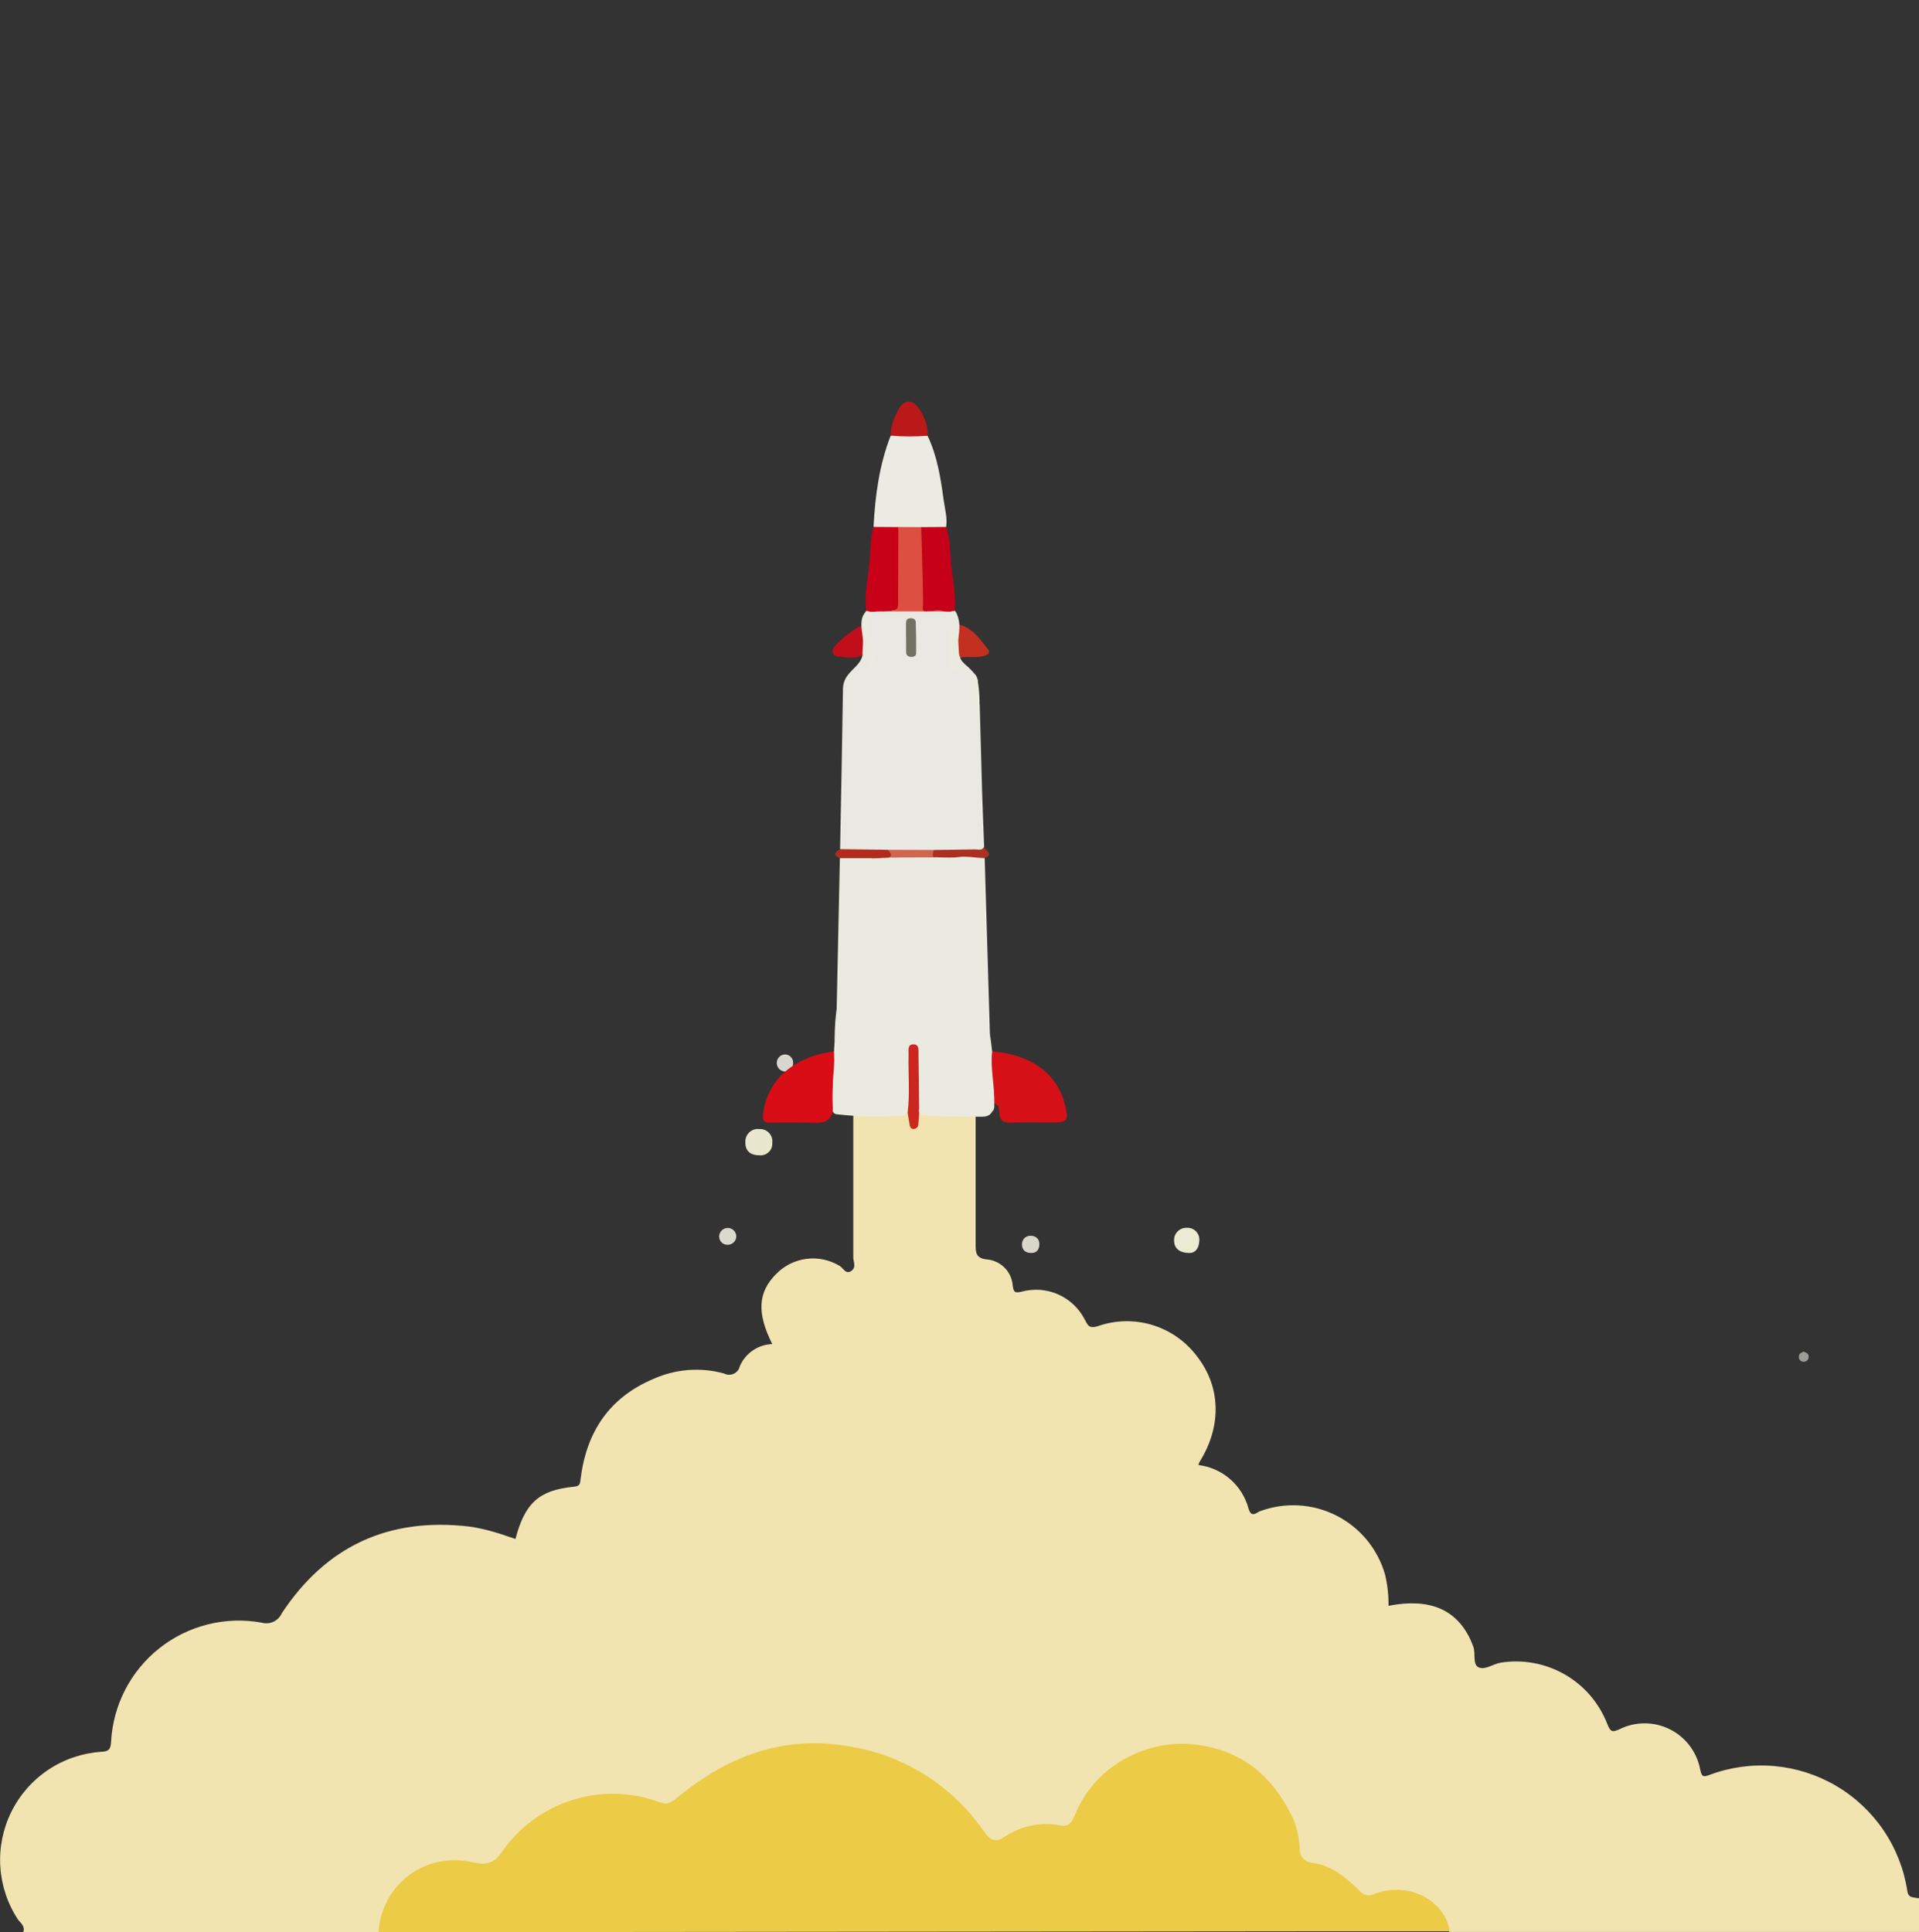 <svg width="861" height="867" viewBox="0 0 861 867" fill="none" xmlns="http://www.w3.org/2000/svg">
  <rect x="0" y="0" width="861" height="867" fill="#333333" stroke="none"/>
  <g clip-path="url(#clip0_73_52)">
  <path d="M169.83 866.958H10.395C11.452 864.337 9.17 862.731 8.113 861.336C3.421 854.244 0.672 846.044 0.139 837.556C-0.394 829.069 1.308 820.589 5.076 812.966C8.844 805.342 14.546 798.84 21.611 794.111C28.677 789.381 36.859 786.588 45.342 786.011C48.384 785.799 49.567 785.419 49.821 781.784C50.212 773.614 52.344 765.623 56.074 758.345C59.803 751.067 65.044 744.67 71.446 739.583C77.848 734.496 85.263 730.836 93.194 728.849C101.124 726.861 109.388 726.592 117.432 728.058C119.189 728.561 121.069 728.409 122.724 727.632C124.379 726.855 125.696 725.505 126.432 723.831C146.462 693.566 174.633 680.617 210.946 684.985C214.532 685.527 218.076 686.318 221.552 687.352C224.848 688.24 228.018 689.466 231.271 690.523C235.497 674.418 241.793 668.585 257.513 667.063C260.344 666.809 260.26 665.583 260.513 663.47C263.133 642.335 273.486 626.949 293.347 618.621C303.252 614.217 314.376 613.381 324.828 616.254C325.503 616.611 326.252 616.806 327.016 616.824C327.779 616.843 328.537 616.684 329.228 616.36C329.92 616.037 330.528 615.557 331.003 614.96C331.479 614.362 331.809 613.662 331.969 612.915C333.214 610.067 335.24 607.63 337.813 605.887C340.386 604.143 343.4 603.165 346.506 603.066C339.491 589.117 340.04 579.818 348.238 571.617C351.876 567.881 356.672 565.488 361.845 564.828C367.017 564.168 372.26 565.28 376.719 567.982C378.325 568.912 379.466 571.955 381.917 570.265C384.368 568.574 382.846 566.249 382.846 564.178C382.846 525.458 382.846 486.725 382.846 447.977C382.846 444.723 382.846 441.51 382.846 438.298C386.227 437.833 387.072 440.707 388.382 442.525C397.905 457.593 405.032 474.049 409.51 491.304C410.313 494.813 409.511 498.363 410.567 501.829C410.82 502.675 411.708 501.364 410.99 501.829C410.271 502.294 410.44 501.829 410.398 501.534C409.637 494.601 412.849 488.599 415.215 482.47C419.834 471.832 425.707 461.785 432.709 452.543C433.202 451.583 433.915 450.754 434.788 450.122C435.662 449.491 436.673 449.074 437.738 448.907C437.738 485.26 437.738 521.612 437.738 557.964C437.738 562.191 437.738 564.685 443.358 565.15C446.28 565.527 448.979 566.911 450.992 569.063C453.005 571.215 454.205 574.002 454.387 576.943C454.81 579.691 455.232 580.283 458.317 579.564C463.751 578.064 469.536 578.481 474.699 580.744C479.862 583.007 484.09 586.979 486.671 591.991C487.939 594.105 488.193 596.218 492.165 595.162C500.205 592.245 508.976 592.029 517.15 594.546C525.324 597.063 532.455 602.176 537.464 609.111C547.817 622.722 548.07 640.221 538.182 655.988C537.969 656.417 537.813 656.872 537.718 657.341C542.967 657.981 547.906 660.173 551.903 663.637C555.901 667.101 558.774 671.679 560.156 676.785C561.466 681.35 563.832 678.603 565.227 678.095C570.765 676.024 576.672 675.122 582.576 675.446C588.48 675.769 594.253 677.312 599.532 679.976C604.811 682.64 609.481 686.368 613.25 690.926C617.018 695.483 619.803 700.772 621.428 706.458C622.52 711.055 623.045 715.768 622.992 720.492C641.035 716.984 652.994 721.845 659.502 735.16C660.051 736.301 660.516 737.485 660.981 738.71C662.206 741.881 660.558 746.869 663.474 748.137C666.389 749.405 669.854 746.615 673.235 746.023C683.165 744.426 693.342 746.287 702.065 751.296C710.787 756.305 717.526 764.158 721.154 773.541C722.591 777.176 723.436 777.345 726.817 775.781C730.308 774.084 734.142 773.211 738.024 773.231C741.905 773.25 745.731 774.16 749.205 775.892C752.68 777.623 755.71 780.13 758.063 783.218C760.416 786.306 762.029 789.894 762.777 793.704C763.453 796.959 763.918 797.593 767.003 796.367C776.224 792.909 786.101 791.551 795.913 792.392C805.725 793.232 815.227 796.25 823.726 801.226C832.226 806.202 839.51 813.01 845.048 821.156C850.586 829.302 854.239 838.581 855.742 848.317C856.165 850.853 857.052 851.149 859.292 851.487C863.973 852.048 868.486 853.583 872.539 855.992C876.593 858.402 880.098 861.633 882.829 865.478C881.177 866.514 879.236 866.989 877.293 866.831H650.247C648.834 865.503 647.637 863.962 646.698 862.266C644.284 857.487 640.231 853.738 635.281 851.704C630.33 849.67 624.812 849.488 619.738 851.191C617.449 852.031 614.954 852.132 612.604 851.48C610.254 850.828 608.168 849.455 606.638 847.556C602.621 842.988 597.295 839.771 591.384 838.341C588.389 837.969 585.634 836.511 583.641 834.245C581.647 831.978 580.553 829.059 580.566 826.04C579.519 818.657 576.747 811.624 572.474 805.514C568.201 799.403 562.547 794.387 555.973 790.872C550.161 787.471 543.724 785.276 537.047 784.417C530.369 783.557 523.587 784.051 517.104 785.87C510.621 787.688 504.571 790.794 499.313 795.001C494.056 799.208 489.699 804.431 486.502 810.358C485.573 812.091 484.728 813.824 483.798 815.515C483.06 817.335 481.711 818.84 479.984 819.774C478.257 820.707 476.258 821.01 474.332 820.63C466.996 819.797 459.586 821.353 453.204 825.068C446.316 828.492 443.654 828.027 439.048 821.602C427.871 805.612 411.651 793.838 392.988 788.166C379.218 783.644 364.53 782.667 350.282 785.327C336.035 787.987 322.687 794.197 311.475 803.384C310.955 803.758 310.461 804.168 309.996 804.609C307.606 807.496 304.326 809.507 300.669 810.325C297.013 811.144 293.189 810.724 289.797 809.132C268.669 801.651 239.089 812.979 227.257 831.789C225.975 834.379 223.784 836.406 221.102 837.483C218.421 838.559 215.437 838.608 212.721 837.622C193.916 833.395 178.366 842.906 172.704 861.209C172.255 863.34 171.266 865.32 169.83 866.958Z" fill="#F1E4B1"/>
  <path d="M340.716 518.357C336.153 518.357 334.293 515.905 334.42 512.312C334.395 511.505 334.546 510.701 334.862 509.957C335.178 509.213 335.651 508.547 336.25 508.004C336.849 507.461 337.558 507.055 338.33 506.814C339.101 506.572 339.915 506.501 340.716 506.606C341.523 506.556 342.33 506.685 343.081 506.983C343.832 507.281 344.508 507.741 345.061 508.33C345.614 508.92 346.03 509.624 346.28 510.393C346.529 511.161 346.606 511.975 346.506 512.777C346.559 513.542 346.445 514.31 346.17 515.026C345.895 515.741 345.466 516.388 344.914 516.92C344.362 517.452 343.7 517.857 342.975 518.105C342.249 518.353 341.479 518.439 340.716 518.357Z" fill="#E9E8CF"/>
  <path d="M533.788 562.191C528.717 562.191 526.815 559.739 526.773 556.611C526.742 555.847 526.872 555.084 527.153 554.372C527.434 553.66 527.861 553.015 528.406 552.478C528.951 551.941 529.602 551.523 530.318 551.252C531.034 550.981 531.798 550.863 532.562 550.905C533.318 550.866 534.073 550.989 534.777 551.267C535.48 551.545 536.116 551.971 536.641 552.516C537.166 553.061 537.568 553.713 537.819 554.426C538.07 555.14 538.165 555.9 538.098 556.654C537.971 560.331 536.112 562.191 533.788 562.191Z" fill="#EBEBD3"/>
  <path d="M355.844 477.017C355.874 477.504 355.802 477.992 355.634 478.451C355.466 478.909 355.205 479.328 354.868 479.681C354.531 480.034 354.125 480.314 353.675 480.503C353.225 480.692 352.741 480.786 352.253 480.779C351.29 480.755 350.371 480.371 349.678 479.702C348.985 479.033 348.568 478.128 348.51 477.167C348.452 476.205 348.756 475.257 349.363 474.509C349.97 473.761 350.835 473.269 351.788 473.128C352.321 473.064 352.863 473.119 353.372 473.289C353.882 473.46 354.348 473.741 354.736 474.113C355.124 474.485 355.424 474.938 355.616 475.44C355.808 475.943 355.886 476.481 355.844 477.017Z" fill="#D7D7CD"/>
  <path d="M462.754 562.191C459.881 562.191 458.528 560.712 458.528 558.302C458.511 557.761 458.612 557.222 458.824 556.724C459.036 556.226 459.355 555.78 459.757 555.418C460.16 555.055 460.636 554.785 461.154 554.627C461.672 554.468 462.218 554.424 462.754 554.498C463.238 554.492 463.719 554.584 464.166 554.771C464.613 554.957 465.017 555.233 465.353 555.581C465.69 555.93 465.951 556.344 466.122 556.797C466.293 557.25 466.369 557.734 466.346 558.218C466.304 560.458 465.332 562.191 462.754 562.191Z" fill="#D9D7C9"/>
  <path d="M330.364 554.582C330.375 555.095 330.284 555.604 330.095 556.08C329.907 556.557 329.626 556.991 329.268 557.357C328.909 557.723 328.482 558.014 328.01 558.213C327.537 558.411 327.03 558.514 326.518 558.514C325.55 558.56 324.602 558.221 323.882 557.572C323.162 556.923 322.727 556.016 322.673 555.047C322.642 554.542 322.711 554.036 322.877 553.558C323.042 553.079 323.299 552.638 323.635 552.259C323.97 551.881 324.377 551.572 324.832 551.35C325.287 551.129 325.781 550.999 326.286 550.968C326.791 550.938 327.297 551.007 327.775 551.172C328.253 551.337 328.694 551.595 329.073 551.931C329.452 552.266 329.76 552.673 329.982 553.128C330.203 553.583 330.333 554.077 330.364 554.582Z" fill="#D9D9D0"/>
  <path d="M809.175 606.448C810.654 606.913 811.541 607.504 811.499 608.73C811.516 609.051 811.46 609.372 811.337 609.669C811.214 609.966 811.026 610.231 810.787 610.446C810.548 610.661 810.264 610.819 809.956 610.91C809.648 611.001 809.323 611.021 809.006 610.971C808.728 610.955 808.456 610.883 808.206 610.758C807.957 610.633 807.737 610.458 807.558 610.244C807.38 610.029 807.247 609.781 807.169 609.513C807.091 609.245 807.069 608.965 807.104 608.688C807.104 607.166 808.372 606.913 809.175 606.448Z" fill="#9B9E98"/>
  <path d="M169.83 866.958C170.102 861.94 171.477 857.043 173.856 852.617C176.235 848.191 179.56 844.343 183.595 841.349C187.63 838.354 192.274 836.286 197.199 835.291C202.124 834.296 207.207 834.399 212.087 835.593C218.468 836.946 221.764 836.143 225.567 830.436C233.229 819.56 244.268 811.521 256.969 807.569C269.67 803.617 283.32 803.973 295.798 808.583C299.389 809.935 300.826 809.048 303.784 806.596C326.349 788.124 351.365 778.233 381.494 783.644C393.659 785.646 405.288 790.108 415.671 796.758C426.053 803.409 434.971 812.106 441.879 822.321C444.457 825.914 446.823 826.548 450.331 824.434C454.025 821.859 458.201 820.057 462.608 819.134C467.016 818.212 471.564 818.189 475.98 819.066C479.572 819.869 480.882 817.375 482.065 814.839C486.658 803.186 495.426 793.661 506.659 788.124C517.353 782.654 529.607 781.042 541.352 783.559C560.705 787.532 572.157 799.41 580.27 816.065C582.009 820.447 582.994 825.092 583.186 829.802C583.15 831.319 583.702 832.79 584.725 833.909C585.749 835.028 587.166 835.707 588.679 835.805C597.511 836.904 603.765 842.357 609.807 848.147C610.599 849.241 611.77 849.999 613.091 850.272C614.413 850.546 615.789 850.316 616.949 849.627C632.668 843.963 648.261 853.009 650.501 866.535C630.894 866.535 611.329 866.535 591.722 866.535L169.83 866.958Z" fill="#ECCB46"/>
  <path d="M444.128 463.433L441.803 385.028C440.327 383.231 438.209 383.666 436.275 383.555C430.267 383.158 424.259 385.234 418.252 383.555C412.126 383.312 405.985 383.327 399.845 383.555C398.317 383.418 396.778 383.604 395.328 384.1C393.114 387.619 391.401 384.026 389.468 383.761C385.202 383.644 380.803 382.23 376.832 385.057C376.242 412.802 375.649 440.549 375.053 468.299C375.053 469.507 375.297 470.795 374.249 471.774C372.906 474.277 373.968 476.928 373.74 479.512C374.345 484.731 374.876 485.261 379.821 485.519C380.891 485.571 381.962 485.571 383.039 485.6C386.412 485.718 388.538 487.61 388.08 490.753C387.556 494.361 388.7 496.569 390.833 498.115C395.409 497.712 400.018 497.897 404.546 498.668C405.337 498.792 406.055 499.204 406.561 499.823C406.952 499.698 407.299 499.566 407.727 499.411C410.037 495.973 409.993 492.189 409.55 488.294C408.867 482.669 408.892 476.981 409.624 471.362C411.336 473.313 410.864 475.08 410.886 476.699C410.96 482.243 410.886 487.794 410.938 493.345C410.938 495.472 410.701 497.71 412.414 499.455C413.808 500.084 415.312 500.437 416.842 500.493C417.018 500.47 417.196 500.457 417.373 500.456H419.263C420.636 500.368 422.016 500.191 423.396 500.052L424.533 499.801C424.989 499.561 425.493 499.426 426.009 499.404L426.333 499.308L426.621 499.249C430.061 498.211 432.909 496.429 433.123 491.924C433.36 487.087 435.751 485.46 440.172 485.482C443.862 485.482 445.338 483.502 445.338 479.894C445.309 474.41 444.194 468.962 444.128 463.433Z" fill="#EAEAE1"/>
  <path d="M439.574 316.465C439.149 314.326 438.883 312.158 438.777 309.979C438.703 308.687 438.703 307.392 438.777 306.1C438.429 305.36 438.181 304.578 438.039 303.773C437.958 303.582 437.877 303.383 437.788 303.199L437.707 303.125L430.378 295.314C431.854 290.271 432.297 285.228 430.253 280.215C428.717 278.419 430.002 275.798 428.385 274.009C426.611 273.209 424.651 272.909 422.717 273.14C413.285 273.012 403.85 273.012 394.413 273.14C392.442 273.081 390.464 272.941 388.671 274.001C387.283 276.041 387.8 278.529 387.077 280.723C386.081 282.806 385.556 285.081 385.538 287.389C385.52 289.696 386.01 291.979 386.973 294.078C386.124 297.898 382.715 299.857 380.552 302.713C379.088 304.473 378.266 306.677 378.22 308.964C377.846 332.973 377.413 356.981 376.921 380.986C378.331 382.804 380.405 382.664 382.346 382.687C387.667 382.753 392.981 382.834 398.302 382.687C405.137 382.687 411.971 382.915 418.805 382.591C424.666 382.878 430.533 382.79 436.393 382.635C438.379 382.583 440.94 383.025 441.56 380.014C441.257 371.695 440.903 363.383 440.644 355.072C440.261 342.173 439.929 329.319 439.574 316.465Z" fill="#E9E8E2"/>
  <path d="M416.163 195.515C420.591 204.74 422.067 214.693 423.433 224.654C423.972 228.556 425.145 232.428 424.503 236.433C421.056 238.936 417.122 237.633 413.432 237.802C409.963 237.964 406.494 237.972 403.026 237.802C399.269 237.633 395.372 238.958 391.925 236.418C392.663 222.431 394.494 208.642 399.623 195.471C404.973 193.561 410.824 193.576 416.163 195.515Z" fill="#ECEBE3"/>
  <path d="M445.161 471.745C460.845 472.842 474.469 480.579 477.997 496.407C479.473 502.923 478.817 503.629 472.285 503.637C466.247 503.637 460.195 503.468 454.166 503.725C450.697 503.872 448.608 503.269 448.379 499.264C448.298 497.88 448.379 495.664 446.091 495.193C445.75 495.012 445.456 494.754 445.233 494.44C445.01 494.125 444.864 493.763 444.807 493.382C444.276 486.174 443.936 478.952 445.161 471.745Z" fill="#D51017"/>
  <path d="M372.98 500.552C373.293 499.942 373.54 499.3 373.718 498.638C375.806 497.593 374.795 495.76 374.795 494.221C374.795 489.259 374.478 484.297 375.002 479.342C374.419 476.854 375.297 474.189 374.264 471.774C367.954 472.428 361.868 474.472 356.447 477.759C348.218 482.883 343.635 490.407 342.321 499.971C341.937 502.761 342.808 503.858 345.782 503.747C351.192 503.549 356.617 503.747 362.019 503.681C365.872 503.637 370.227 504.675 372.596 501.163C372.703 500.947 372.832 500.743 372.98 500.552Z" fill="#D80D16"/>
  <path d="M391.926 236.418L402.996 236.499C404.524 238.097 404.472 240.136 404.472 242.124C404.524 249.95 404.576 257.783 404.472 265.609C404.362 273.169 403.848 274.185 396.253 274.355C395.498 274.3 394.606 274.315 393.822 274.355C392.073 274.443 390.309 274.774 388.619 274.001C387.733 266.396 389.519 258.983 390.206 251.474C390.619 246.467 390.457 241.314 391.926 236.418Z" fill="#C80018"/>
  <path d="M413.314 236.521L424.503 236.44C426.215 241.226 426.178 246.313 426.577 251.245C427.19 258.828 429.013 266.33 428.363 274.009C426.747 274.627 425.079 274.45 423.418 274.333C421.3 273.663 418.053 274.244 415.92 274.333C413.455 274.428 412.901 273.25 412.923 270.792C413.019 260.61 411.735 250.487 411.86 240.313C411.835 239.616 411.951 238.921 412.201 238.27C412.451 237.618 412.829 237.024 413.314 236.521Z" fill="#C60019"/>
  <path d="M375.6 499.183H375.799C381.703 499.102 387.563 498.248 393.409 498.027C393.018 497.372 392.221 497.247 391.387 497.099C389.468 496.753 389.032 495.428 389.172 493.661C389.911 485.173 389.047 484.01 380.441 484.29C376.53 484.422 374.618 483.421 374.994 479.357C373.223 485.696 373.459 492.174 373.71 498.645C374.299 498.946 374.941 499.129 375.6 499.183Z" fill="#EAEAE1"/>
  <path d="M446.091 495.207C446.386 487.367 444.268 479.622 445.161 471.759C444.812 468.986 444.467 466.211 444.128 463.433C444.084 468.351 443.678 473.291 444.076 478.157C444.475 483.023 442.947 484.827 438.009 484.275C435.234 483.966 431.684 484.518 432.039 488.258C432.666 494.883 429.514 497.828 423.595 498.925C425.161 499.878 426.932 500.443 428.762 500.574C432.228 500.552 435.685 500.227 439.094 499.602C439.183 499.514 439.279 499.418 439.367 499.315C442.002 498.557 446.637 501.075 446.091 495.207Z" fill="#EAEAE1"/>
  <path d="M430.348 295.314C430.23 290.279 429.418 285.251 430.216 280.208C436.423 281.68 439.7 286.892 443.22 291.251C445.191 293.717 441.375 294.453 439.53 294.696C436.482 295.101 433.352 294.232 430.348 295.314Z" fill="#C4301F"/>
  <path d="M387.047 280.716C387.623 285.133 387.047 289.616 386.943 294.07C383.416 295.749 379.718 294.88 376.116 294.6C374.736 294.49 373.075 293.57 373.629 291.479C374.308 288.895 384.198 280.995 387.047 280.716Z" fill="#C00E1A"/>
  <path d="M418.946 381.361C425.108 381.28 431.271 381.229 437.397 381.089C438.873 381.089 440.556 381.766 441.537 379.977C441.921 381.649 446.357 383.128 441.774 385.028C437.633 384.976 432.917 383.666 429.507 385.204C425.677 386.92 423.005 385.845 419.831 384.858C419.532 384.788 419.229 384.737 418.923 384.704C416.68 383.592 417.713 382.48 418.946 381.361Z" fill="#AB3021"/>
  <path d="M376.921 380.986L398.324 381.28C399.638 382.186 401.897 382.849 399.217 384.763L394.73 385.087C394.204 385.473 393.566 385.678 392.913 385.668C392.26 385.659 391.628 385.437 391.114 385.035H376.795C373.541 383.614 374.707 382.289 376.921 380.986Z" fill="#B12C1D"/>
  <path d="M416.163 195.515C410.658 195.953 405.126 195.938 399.623 195.471C399.513 191.171 401.225 187.373 403.107 183.692C405.454 179.157 409.705 179.061 412.421 183.419C414.694 187.063 416.569 190.973 416.163 195.515Z" fill="#BA1819"/>
  <path d="M412.392 499.492C412.274 501.141 412.2 502.79 412.015 504.432C412.011 504.967 411.806 505.482 411.439 505.873C411.073 506.264 410.573 506.504 410.037 506.545C408.613 506.67 408.296 505.603 408.104 504.535C407.786 502.768 407.521 500.994 407.225 499.227C408.332 490.503 407.425 481.742 407.653 473.004C407.698 471.296 407.07 468.667 409.668 468.586C412.576 468.513 412.067 471.251 412.097 473.151C412.237 481.948 412.303 490.724 412.392 499.492Z" fill="#CB271E"/>
  <path d="M399.254 384.763C400.472 383.217 399.173 382.311 398.361 381.28L418.946 381.361C418.776 382.473 418.045 383.57 418.946 384.704L399.254 384.763Z" fill="#D0664F"/>
  <path d="M391.15 385.035L394.767 385.087C394.664 386.331 395.416 388.149 393.387 388.304C391.143 388.48 391.682 386.346 391.15 385.035Z" fill="#817663"/>
  <path d="M413.314 236.521C413.617 247.704 414.001 258.895 414.163 270.085C414.207 273.03 413.241 274.399 415.92 274.333C417.691 274.274 421.4 273.596 423.418 274.333H393.837C395.046 274.333 396.728 274.399 397.651 274.333C403.828 274.06 402.908 273.096 402.952 267.03C403.04 256.833 403.011 246.637 403.033 236.448L413.314 236.521Z" fill="#DD4F41"/>
  <path d="M406.509 286.038C406.509 283.896 406.509 281.761 406.509 279.619C406.509 278.455 406.849 277.52 408.273 277.41C409.698 277.3 410.842 277.822 410.886 279.302C411.034 283.881 411.07 288.468 411.034 293.047C411.034 294.335 410.008 294.799 408.76 294.733C407.284 294.659 406.546 293.945 406.546 292.436C406.546 290.293 406.546 288.159 406.546 286.016L406.509 286.038Z" fill="#727062"/>
  <path d="M407.439 194.654C405.661 194.006 402.089 196.369 401.779 191.93C401.557 188.794 405.594 181.895 407.543 181.763C410.023 181.586 414.229 187.498 414.185 191.098C414.148 194.264 413.536 194.602 407.439 194.654Z" fill="#BA1819"/>
  <path d="M375.445 499.956C385.263 501.095 395.169 501.297 405.026 500.56C405.512 500.55 405.976 500.353 406.32 500.01C406.664 499.667 406.862 499.204 406.871 498.719C406.867 498.232 406.672 497.766 406.326 497.422C405.981 497.078 405.514 496.882 405.026 496.879C395.169 497.616 385.263 497.414 375.445 496.275C374.956 496.277 374.488 496.471 374.142 496.816C373.797 497.161 373.602 497.628 373.6 498.115C373.613 498.599 373.811 499.06 374.154 499.402C374.498 499.745 374.96 499.943 375.445 499.956Z" fill="#EAEAE1"/>
  <path d="M414.229 500.324C419.964 500.839 425.728 501.023 431.485 501.06C434.334 501.06 437.183 501.06 440.032 501.06C441.508 501.06 442.984 501.001 444.113 500.052C444.624 499.644 445.01 499.101 445.228 498.486C445.446 497.871 445.487 497.207 445.346 496.569C445.211 496.101 444.898 495.704 444.472 495.464C444.047 495.224 443.544 495.161 443.073 495.288C442.608 495.427 442.215 495.74 441.975 496.161C441.736 496.582 441.669 497.079 441.788 497.548C441.759 497.494 441.747 497.431 441.753 497.37C441.76 497.308 441.785 497.25 441.825 497.202C441.906 497.085 441.899 497.085 441.788 497.202C441.855 497.202 441.501 497.313 441.501 497.313C441.014 497.405 440.517 497.428 440.024 497.379H436.386C433.899 497.379 431.419 497.379 428.931 497.32C424.023 497.239 419.115 497.04 414.222 496.584C413.734 496.588 413.267 496.783 412.922 497.127C412.576 497.472 412.381 497.938 412.377 498.425C412.386 498.91 412.584 499.372 412.928 499.716C413.272 500.059 413.736 500.256 414.222 500.265L414.229 500.324Z" fill="#EAEAE1"/>
  <path d="M391.195 388.849L396.147 388.635C396.636 388.626 397.104 388.431 397.454 388.09C397.71 387.832 397.884 387.505 397.954 387.149C398.024 386.792 397.987 386.424 397.847 386.088C397.707 385.753 397.472 385.467 397.169 385.265C396.867 385.063 396.511 384.955 396.147 384.954L391.195 385.168C390.707 385.174 390.239 385.366 389.889 385.705C389.63 385.962 389.454 386.291 389.382 386.648C389.311 387.006 389.347 387.376 389.487 387.713C389.627 388.05 389.864 388.337 390.168 388.539C390.472 388.742 390.829 388.849 391.195 388.849Z" fill="#EAEAE1"/>
  <path d="M419.536 388.355C422.208 388.355 424.879 388.458 427.551 388.451C428.762 388.451 429.943 388.274 431.146 388.171C431.95 388.105 433.013 388.002 433.618 388.503C433.971 388.837 434.438 389.023 434.924 389.023C435.411 389.023 435.878 388.837 436.231 388.503C436.572 388.154 436.764 387.687 436.764 387.199C436.764 386.712 436.572 386.244 436.231 385.896C435.137 384.984 433.767 384.465 432.341 384.424C431.02 384.365 429.706 384.674 428.393 384.726C425.44 384.836 422.488 384.682 419.536 384.645C417.167 384.645 417.159 388.326 419.536 388.326V388.355Z" fill="#EAEAE1"/>
  <path d="M377.511 489.944C376.876 485.821 377.762 481.624 377.939 477.502C378.028 475.47 377.829 473.438 377.88 471.399C377.9 470.43 378.031 469.466 378.271 468.527C378.397 468.049 378.537 467.57 378.685 467.099C378.774 466.896 378.841 466.684 378.884 466.466C378.936 465.921 379.622 466.591 378.294 466.591C380.67 466.591 380.677 462.91 378.294 462.91C375.644 462.91 375.002 466.15 374.559 468.196C374.013 470.707 374.264 473.21 374.286 475.75C374.286 480.844 373.171 485.828 373.954 490.923C374.088 491.391 374.402 491.788 374.827 492.028C375.253 492.268 375.755 492.331 376.227 492.204C376.692 492.065 377.085 491.752 377.324 491.331C377.564 490.91 377.631 490.413 377.511 489.944Z" fill="#EAEAE1"/>
  <path d="M378.124 470.272C378.124 463.013 378.198 455.688 379.984 448.606C380.567 446.309 377.032 445.33 376.426 447.627C374.559 454.989 374.47 462.689 374.434 470.272C374.434 472.643 378.124 472.65 378.124 470.272Z" fill="#EAEAE1"/>
  <path d="M439.478 317.143C439.571 313.962 439.415 310.78 439.013 307.624C438.799 305.989 438.6 304.443 437.441 303.162C436.417 302.197 435.181 301.484 433.832 301.079C433.361 300.952 432.858 301.015 432.432 301.255C432.007 301.494 431.693 301.891 431.559 302.36C431.44 302.831 431.507 303.33 431.748 303.752C431.989 304.175 432.384 304.488 432.851 304.627C433.604 304.852 434.292 305.253 434.858 305.798C435.412 306.637 435.382 308.006 435.478 309C435.762 311.705 435.866 314.425 435.788 317.143C435.788 317.631 435.982 318.099 436.328 318.444C436.674 318.789 437.144 318.983 437.633 318.983C438.123 318.983 438.592 318.789 438.938 318.444C439.284 318.099 439.478 317.631 439.478 317.143Z" fill="#EAEAE1"/>
  <path d="M438.784 305.974C438.74 304.551 438.157 303.196 437.153 302.183C436.364 301.255 435.485 300.379 434.614 299.533C434.11 299.052 433.567 298.614 432.991 298.222L432.253 297.736L431.884 297.486C431.78 297.413 431.588 297.243 431.788 297.413C431.335 297.042 430.913 296.636 430.526 296.198L430.26 295.874C430.422 296.08 430.26 295.874 430.194 295.778C430.018 295.541 429.856 295.296 429.706 295.042C429.584 294.833 429.422 294.65 429.229 294.504C429.036 294.358 428.816 294.251 428.582 294.189C428.348 294.128 428.103 294.113 427.863 294.145C427.623 294.178 427.392 294.258 427.182 294.379C426.973 294.501 426.79 294.663 426.643 294.855C426.496 295.048 426.389 295.267 426.327 295.501C426.266 295.735 426.251 295.978 426.283 296.218C426.316 296.458 426.396 296.688 426.518 296.897C427.11 297.929 427.857 298.865 428.732 299.673C429.198 300.097 429.691 300.49 430.208 300.851L430.946 301.344L431.308 301.594C431.566 301.749 431.013 301.329 431.433 301.682C432.312 302.419 433.094 303.324 433.899 304.156C434.09 304.355 434.275 304.554 434.452 304.76C434.452 304.76 434.762 305.135 434.622 304.951C434.482 304.767 434.769 305.172 434.762 305.165L434.932 305.437C435.168 305.82 434.932 305.268 434.932 305.503C434.932 305.739 435.013 305.746 435.043 305.871C434.961 305.562 435.043 305.827 435.043 306.011C435.048 306.498 435.245 306.962 435.589 307.306C435.934 307.65 436.4 307.846 436.888 307.852C437.374 307.842 437.838 307.645 438.182 307.302C438.526 306.959 438.723 306.496 438.733 306.011L438.784 305.974Z" fill="#EAEAE1"/>
  <path d="M431.625 297.037C429.791 293.058 428.818 288.739 428.769 284.36C428.769 281.996 425.079 281.989 425.079 284.36C425.156 289.386 426.301 294.339 428.437 298.892C428.686 299.311 429.091 299.615 429.563 299.739C430.035 299.863 430.537 299.797 430.961 299.555C431.375 299.301 431.675 298.898 431.799 298.429C431.923 297.96 431.861 297.461 431.625 297.037Z" fill="#EAEAE1"/>
  <path d="M425.95 277.005C427.514 280.127 426.629 283.955 426.193 287.246C425.645 291.304 425.568 295.412 425.964 299.489C425.977 299.973 426.176 300.433 426.519 300.776C426.863 301.118 427.324 301.316 427.81 301.329C428.298 301.327 428.767 301.133 429.112 300.788C429.458 300.443 429.653 299.976 429.655 299.489C429.252 295.261 429.349 291.001 429.943 286.797C430.496 282.843 430.998 278.853 429.138 275.15C428.068 273.03 424.887 274.892 425.95 277.005Z" fill="#EAEAE1"/>
  <path d="M387.859 275.216C385.689 278.161 386.626 282.401 387.062 285.736C387.554 289.746 388.262 293.727 389.187 297.678C389.711 299.989 393.276 299.01 392.745 296.698C391.933 293.172 391.268 289.609 390.789 286.024C390.56 284.352 390.339 282.659 390.243 280.973C390.154 279.574 390.184 278.242 391.047 277.079C391.29 276.656 391.356 276.155 391.232 275.684C391.108 275.213 390.803 274.81 390.383 274.561C389.959 274.324 389.459 274.259 388.988 274.382C388.518 274.504 388.113 274.803 387.859 275.216Z" fill="#EAEAE1"/>
  </g>
  <defs>
  <clipPath id="clip0_73_52">
  <rect width="1101" height="867" fill="white"/>
  </clipPath>
  </defs>
  </svg>
  